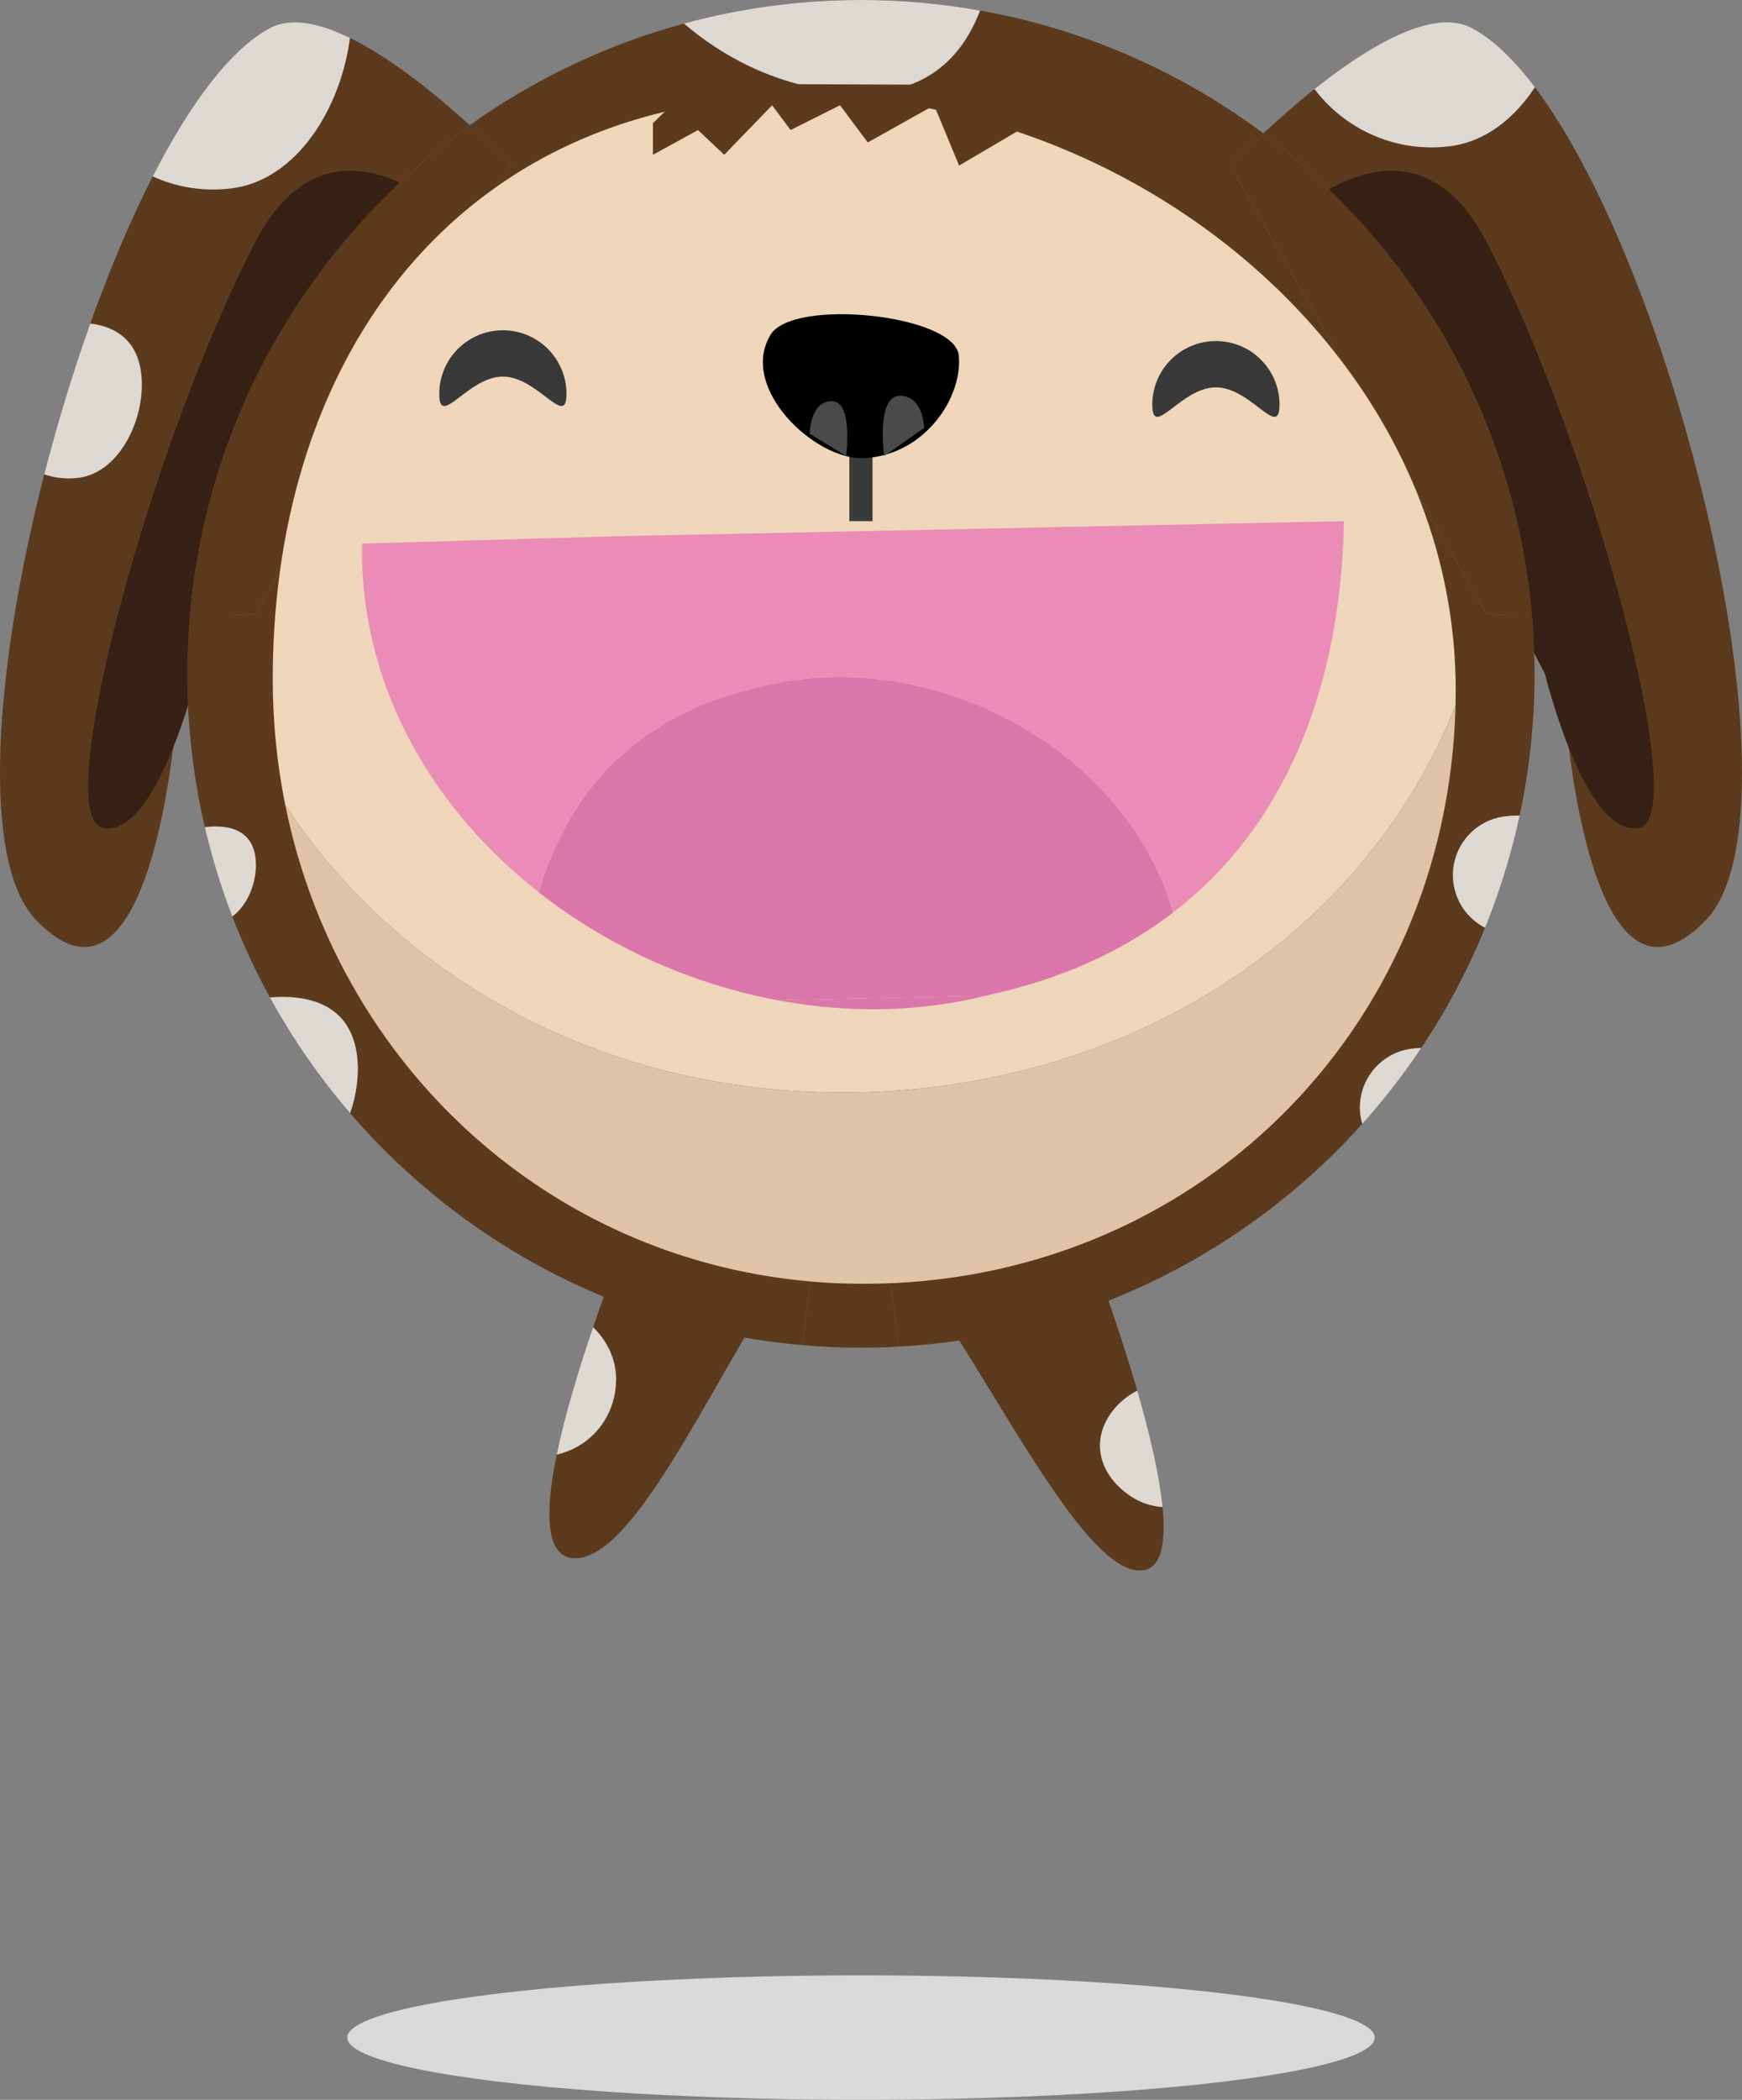 <?xml version="1.0" encoding="iso-8859-1"?>
<!-- Generator: Adobe Illustrator 16.0.0, SVG Export Plug-In . SVG Version: 6.00 Build 0)  -->
<!DOCTYPE svg PUBLIC "-//W3C//DTD SVG 1.1//EN" "http://www.w3.org/Graphics/SVG/1.1/DTD/svg11.dtd">
<svg version="1.1" xmlns="http://www.w3.org/2000/svg" xmlns:xlink="http://www.w3.org/1999/xlink" x="0px" y="0px"
	 width="376.239px" height="453.403px" viewBox="0 0 376.239 453.403" style="enable-background:new 0 0 376.239 453.403;"
	 xml:space="preserve">
<rect x="0" y="0" width="376.239" height="453.403" fill="#808080" stroke="none"/>
<g id="ecstatic">
	<g>
		<g>
			<path style="fill:#5C3A1D;" d="M243.875,322.847c-1.283-0.898-2.391-1.904-3.305-2.99c-3.555-4.227-4.17-9.658-0.672-14.65
				c1.475-2.105,3.482-3.783,5.73-4.932c-5.424-18.713-12.764-37.154-12.764-37.154h-96c0,0-4.332,10.443-8.771,23.447
				c1.828,1.785,3.27,3.92,4.113,6.305c0.549,1.549,0.85,3.197,0.85,4.916c0,0.143-0.002,0.287-0.006,0.43
				c-0.186,7.869-5.486,14.189-12.811,15.859c-2.568,12.496-2.535,22.373,3.986,22.391c17.781,0.051,42.639-72.232,58.639-73.33
				c16-1.096,46.279,75.93,63.279,75.98c4.607,0.014,5.738-5.57,4.943-13.709c-1.586-0.105-3.172-0.479-4.688-1.143
				C245.529,323.888,244.684,323.415,243.875,322.847z"/>
			<path style="fill:#5C3A1D;" d="M133.051,298.218c0.004-0.143,0.006-0.287,0.006-0.43c0-1.719-0.301-3.367-0.85-4.916
				c-0.844-2.385-2.285-4.52-4.113-6.305c-3.01,8.812-6.062,18.795-7.854,27.51C127.565,312.407,132.866,306.087,133.051,298.218z"
				/>
			<path style="opacity:0.8;fill:#FFFFFF;" d="M133.051,298.218c0.004-0.143,0.006-0.287,0.006-0.43c0-1.719-0.301-3.367-0.85-4.916
				c-0.844-2.385-2.285-4.52-4.113-6.305c-3.01,8.812-6.062,18.795-7.854,27.51C127.565,312.407,132.866,306.087,133.051,298.218z"
				/>
			<path style="fill:#5C3A1D;" d="M239.898,305.206c-3.498,4.992-2.883,10.424,0.672,14.65c0.914,1.086,2.021,2.092,3.305,2.99
				c0.809,0.568,1.654,1.041,2.525,1.42c1.516,0.664,3.102,1.037,4.688,1.143c-0.695-7.102-2.854-16.146-5.459-25.135
				C243.381,301.423,241.373,303.101,239.898,305.206z"/>
			<path style="opacity:0.8;fill:#FFFFFF;" d="M239.898,305.206c-3.498,4.992-2.883,10.424,0.672,14.65
				c0.914,1.086,2.021,2.092,3.305,2.99c0.809,0.568,1.654,1.041,2.525,1.42c1.516,0.664,3.102,1.037,4.688,1.143
				c-0.695-7.102-2.854-16.146-5.459-25.135C243.381,301.423,241.373,303.101,239.898,305.206z"/>
		</g>
		<path style="fill:#5C3A1D;" d="M101.454,27.037c-6.877-6.266-16.705-14.366-25.877-18.852
			c-1.943,15.096-11.463,30.705-25.533,32.48c-6.037,0.764-11.891-0.23-17.053-2.576c-4.824,9.428-9.387,20.259-13.496,31.771
			c5.867,0.731,10.131,3.904,10.986,10.688c1.158,9.171-4.355,21.464-13.529,22.623c-2.578,0.326-5.086,0.027-7.395-0.746
			c-10.719,41.76-13.945,83.723-1.686,96.328c25,25.709,30.16-43.523,30.16-43.523c0.926-1.92,1.746-3.654,2.488-5.256
			c-0.045-1.486-0.074-2.977-0.074-4.473C40.446,96.65,64.522,53.425,101.454,27.037z"/>
		<path style="fill:#5C3A1D;" d="M331.508,18.842c-4.469,6.772-10.742,11.77-18.344,12.729c-11.66,1.473-22.631-3.598-29.252-12.34
			c-4.186,3.336-8.004,6.734-11.047,9.576c34.211,25.523,56.809,65.738,58.471,111.296c1.396,3.287,3.467,8.082,6.869,15.127
			c0,0,5.16,69.232,30.16,43.523C390.232,176.267,362.848,60.377,331.508,18.842z"/>
		<path style="fill:#5C3A1D;" d="M50.043,40.666c14.07-1.775,23.59-17.385,25.533-32.48c-6.52-3.188-12.709-4.551-17.268-2.125
			c-8.555,4.553-17.295,16.35-25.318,32.029C38.153,40.436,44.006,41.43,50.043,40.666z"/>
		<path style="opacity:0.8;fill:#FFFFFF;" d="M50.043,40.666c14.07-1.775,23.59-17.385,25.533-32.48
			c-6.52-3.188-12.709-4.551-17.268-2.125c-8.555,4.553-17.295,16.35-25.318,32.029C38.153,40.436,44.006,41.43,50.043,40.666z"/>
		<path style="fill:#5C3A1D;" d="M313.164,31.57c7.602-0.959,13.875-5.956,18.344-12.729c-4.49-5.95-9.061-10.376-13.58-12.781
			c-8.484-4.516-22.607,4.083-34.016,13.17C290.533,27.973,301.504,33.043,313.164,31.57z"/>
		<path style="opacity:0.8;fill:#FFFFFF;" d="M313.164,31.57c7.602-0.959,13.875-5.956,18.344-12.729
			c-4.49-5.95-9.061-10.376-13.58-12.781c-8.484-4.516-22.607,4.083-34.016,13.17C290.533,27.973,301.504,33.043,313.164,31.57z"/>
		<path style="fill:#372014;" d="M94.872,44.9c0,0-24.387-22.17-39.65,7.229C32.797,95.318,10.602,176.484,22.247,178.753
			c11.645,2.271,20.311-33.252,20.311-33.252"/>
		<path style="fill:#372014;" d="M281.365,44.9c0,0,24.387-22.17,39.65,7.229c22.424,43.189,44.619,124.355,32.975,126.625
			c-11.645,2.271-20.311-33.252-20.311-33.252"/>
		<ellipse style="fill:#D8D9D8;" cx="185.955" cy="439.966" rx="110.959" ry="13.438"/>
		<path style="fill:#5C3A1D;" d="M321.016,132.451l-55.223-96.697c0,0,2.754-2.912,7.072-6.947
			C255.148,15.59,234.32,6.31,211.68,2.27c-4.145,10.838-13.072,19.867-31.789,17.369c-13.287-1.774-23.883-7.516-32.17-14.554
			c-16.83,4.571-32.451,12.079-46.268,21.952c5.406,4.926,8.99,8.717,8.99,8.717l-55.223,96.697
			c-9.898,1.576-4.93-3.535-14.701,17.523c0.297,9.82,1.562,19.396,3.713,28.637c5.672-0.697,10.232,0.92,10.951,6.605
			c0.562,4.451-1.41,10.07-5.012,12.675c2.328,6.029,5.043,11.865,8.121,17.477c9.828-0.775,17.543,2.484,18.812,12.562
			c0.496,3.926-0.061,8.342-1.486,12.428c17.27,20.066,39.922,35.365,65.715,43.666c-2.418-11.258-3.387-20.904-3.387-20.904h95.998
			c0,0-1.037,8.859-3.025,20.785c24.643-8.002,46.4-22.396,63.314-41.236c-0.182-0.629-0.33-1.273-0.416-1.945
			c-0.883-7.002,4.076-13.395,11.078-14.279c0.711-0.09,1.402-0.141,2.08-0.17c5.422-8.109,10.047-16.795,13.773-25.943
			c-3.621-1.865-6.293-5.422-6.842-9.767c-0.883-7.002,4.076-13.396,11.078-14.279c1.117-0.141,2.193-0.201,3.227-0.188
			c2.111-9.867,3.232-20.1,3.232-30.596c0-1.809-0.045-3.607-0.109-5.398C327.35,130.718,328.902,133.707,321.016,132.451z"/>
		<path style="fill:#5C3A1D;" d="M183.946,263.138c-7.824,0.537-9.158,13.855-10.557,27.318c4.139,0.354,8.324,0.545,12.557,0.545
			c2.721,0,5.421-0.08,8.105-0.229C192.523,275.288,190.199,262.71,183.946,263.138z"/>
		<path style="fill:#5C3A1D;" d="M137.948,263.12c0,0,0.969,9.646,3.387,20.904c10.236,3.293,20.967,5.484,32.055,6.432
			c1.398-13.463,2.732-26.781,10.557-27.318c6.253-0.428,8.578,12.15,10.105,27.635c12.801-0.703,25.158-3.064,36.869-6.867
			c1.988-11.926,3.025-20.785,3.025-20.785H137.948z"/>
		<path style="fill:#5C3A1D;" d="M55.221,132.451l55.223-96.697c0,0-3.584-3.791-8.99-8.717
			C64.522,53.425,40.446,96.65,40.446,145.501c0,1.496,0.029,2.986,0.074,4.473C50.292,128.916,45.323,134.027,55.221,132.451z"/>
		<path style="fill:#5C3A1D;" d="M272.865,28.807c-4.318,4.035-7.072,6.947-7.072,6.947l55.223,96.697
			c7.887,1.256,6.334-1.732,10.32,7.652C329.674,94.544,307.076,54.33,272.865,28.807z"/>
		<path style="fill:#5C3A1D;" d="M16.952,103.171c9.174-1.158,14.688-13.451,13.529-22.623c-0.855-6.783-5.119-9.956-10.986-10.688
			c-3.74,10.477-7.102,21.511-9.938,32.564C11.866,103.199,14.374,103.498,16.952,103.171z"/>
		<path style="opacity:0.8;fill:#FFFFFF;" d="M16.952,103.171c9.174-1.158,14.688-13.451,13.529-22.623
			c-0.855-6.783-5.119-9.956-10.986-10.688c-3.74,10.477-7.102,21.511-9.938,32.564C11.866,103.199,14.374,103.498,16.952,103.171z"
			/>
		<path style="fill:#5C3A1D;" d="M77.106,227.931c-1.27-10.078-8.984-13.338-18.812-12.562c4.904,8.943,10.721,17.314,17.326,24.99
			C77.045,236.272,77.602,231.856,77.106,227.931z"/>
		<path style="opacity:0.8;fill:#FFFFFF;" d="M77.106,227.931c-1.27-10.078-8.984-13.338-18.812-12.562
			c4.904,8.943,10.721,17.314,17.326,24.99C77.045,236.272,77.602,231.856,77.106,227.931z"/>
		<path style="fill:#5C3A1D;" d="M55.184,185.216c-0.719-5.686-5.279-7.303-10.951-6.605c1.539,6.611,3.533,13.049,5.939,19.281
			C53.774,195.286,55.747,189.667,55.184,185.216z"/>
		<path style="opacity:0.8;fill:#FFFFFF;" d="M55.184,185.216c-0.719-5.686-5.279-7.303-10.951-6.605
			c1.539,6.611,3.533,13.049,5.939,19.281C53.774,195.286,55.747,189.667,55.184,185.216z"/>
		<path style="fill:#5C3A1D;" d="M293.818,240.724c0.086,0.672,0.234,1.316,0.416,1.945c4.623-5.146,8.883-10.625,12.742-16.395
			c-0.678,0.029-1.369,0.08-2.08,0.17C297.895,227.329,292.936,233.722,293.818,240.724z"/>
		<path style="opacity:0.8;fill:#FFFFFF;" d="M293.818,240.724c0.086,0.672,0.234,1.316,0.416,1.945
			c4.623-5.146,8.883-10.625,12.742-16.395c-0.678,0.029-1.369,0.08-2.08,0.17C297.895,227.329,292.936,233.722,293.818,240.724z"/>
		<path style="fill:#5C3A1D;" d="M324.986,176.285c-7.002,0.883-11.961,7.277-11.078,14.279c0.549,4.345,3.221,7.902,6.842,9.767
			c3.162-7.768,5.672-15.867,7.463-24.234C327.18,176.083,326.104,176.144,324.986,176.285z"/>
		<path style="opacity:0.8;fill:#FFFFFF;" d="M324.986,176.285c-7.002,0.883-11.961,7.277-11.078,14.279
			c0.549,4.345,3.221,7.902,6.842,9.767c3.162-7.768,5.672-15.867,7.463-24.234C327.18,176.083,326.104,176.144,324.986,176.285z"/>
		<path style="fill:#5C3A1D;" d="M211.68,2.27C203.326,0.778,194.727,0,185.946,0c-13.23,0-26.043,1.775-38.225,5.085
			c8.287,7.038,18.883,12.779,32.17,14.554C198.607,22.137,207.535,13.107,211.68,2.27z"/>
		<path style="opacity:0.8;fill:#FFFFFF;" d="M211.68,2.27C203.326,0.778,194.727,0,185.946,0c-13.23,0-26.043,1.775-38.225,5.085
			c8.287,7.038,18.883,12.779,32.17,14.554C198.607,22.137,207.535,13.107,211.68,2.27z"/>
		<g>
			<path style="fill:#DFC3A8;" d="M181.823,235.905c-51.793,0-95.828-24.84-120.215-62.101
				c11.92,59.07,62.148,103.404,124.938,103.404c70.992,0,126.152-54.436,127.822-124.937
				C294.986,201.64,243.895,235.905,181.823,235.905z"/>
			<path style="fill:#EFD6BA;" d="M181.823,235.905c62.072,0,113.164-34.266,132.544-83.634c0.025-1.094,0.039-2.191,0.039-3.293
				c0-13.17-2.307-25.801-6.504-37.66c-18.783-53.066-75.57-90.571-134.496-90.571c-57.354,0-95.916,34.071-109.287,84.303
				c-3.438,12.908-5.211,26.881-5.211,41.621c0,9.305,0.932,18.379,2.699,27.133C85.995,211.065,130.03,235.905,181.823,235.905z"/>
		</g>
		
			<line style="fill:none;stroke:#393A3A;stroke-width:5;stroke-miterlimit:10;" x1="185.946" y1="85.541" x2="185.946" y2="112.529"/>
		<path style="fill:#010101;" d="M186.754,98.929c-10.584,0.631-27.33-15.131-20.322-26.657c4.861-7.994,39.759-4.362,40.644,4.474
			C207.961,85.582,200.008,98.138,186.754,98.929z"/>
		<path style="fill:#4A4A4B;" d="M174.87,93.658c0,0,0.072-7.033,4.77-7.033c4.699,0,3.094,11.826,3.094,11.826"/>
		<path style="fill:#4A4A4B;" d="M199.586,92.419c0,0-0.08-6.963-5.24-6.963c-5.162,0-3.396,12.994-3.396,12.994"/>
		<polyline style="fill:#5C3A1D;" points="141.022,26.592 141.022,33.421 150.756,28.088 156.424,33.421 166.762,22.73 
			170.756,28.076 181.424,22.73 187.424,30.754 201.756,22.73 207.143,35.754 221.869,27.088 207.143,18.322 149.756,18.088 		"/>
		<g>
			<path style="fill:#DB76AB;" d="M186.831,217.915c8.976,0.162,17.695-0.863,26.025-2.902l-45.076,0.936
				C174.045,217.128,180.422,217.8,186.831,217.915z"/>
			<path style="fill:#EB8BB8;" d="M133.231,115.789l-55.033,1.584c-0.393,21.816,7.484,41.727,20.557,57.971
				c5.135,6.381,11.074,12.197,17.629,17.339c1.975-6.822,4.824-13.244,8.707-19.007c8.141-12.088,20.766-21.307,39.123-25.359
				c5.828-1.496,11.951-2.244,18.258-2.133c23.039,0.416,45.453,11.492,59.257,28.645c5.303,6.592,9.322,14.084,11.631,22.208
				c7.494-5.759,13.715-12.492,18.758-19.98c12.312-18.283,17.723-40.982,18.146-64.527L133.231,115.789z"/>
			<path style="fill:#DB76AB;" d="M182.471,146.183c-6.307-0.111-12.43,0.637-18.258,2.133
				c-18.357,4.053-30.982,13.271-39.123,25.359c-3.883,5.764-6.732,12.186-8.707,19.007c14.727,11.557,32.564,19.717,51.396,23.266
				l45.076-0.936c0.369-0.092,0.742-0.172,1.109-0.266c15.914-3.514,28.91-9.652,39.395-17.711
				c-2.309-8.125-6.328-15.617-11.631-22.208C227.924,157.675,205.51,146.599,182.471,146.183z"/>
		</g>
		<path style="fill:#383938;" d="M276.354,87.378c0,7.588-6.152-3.738-13.74-3.738s-13.738,11.326-13.738,3.738
			c0-7.587,6.152-13.738,13.74-13.738S276.354,79.791,276.354,87.378z"/>
		<path style="fill:#383938;" d="M122.35,85.054c0,7.588-6.152-3.739-13.74-3.739s-13.738,11.327-13.738,3.739
			c0-7.588,6.152-13.739,13.74-13.739S122.35,77.466,122.35,85.054z"/>
	</g>
</g>
<g id="Layer_1">
</g>
</svg>
